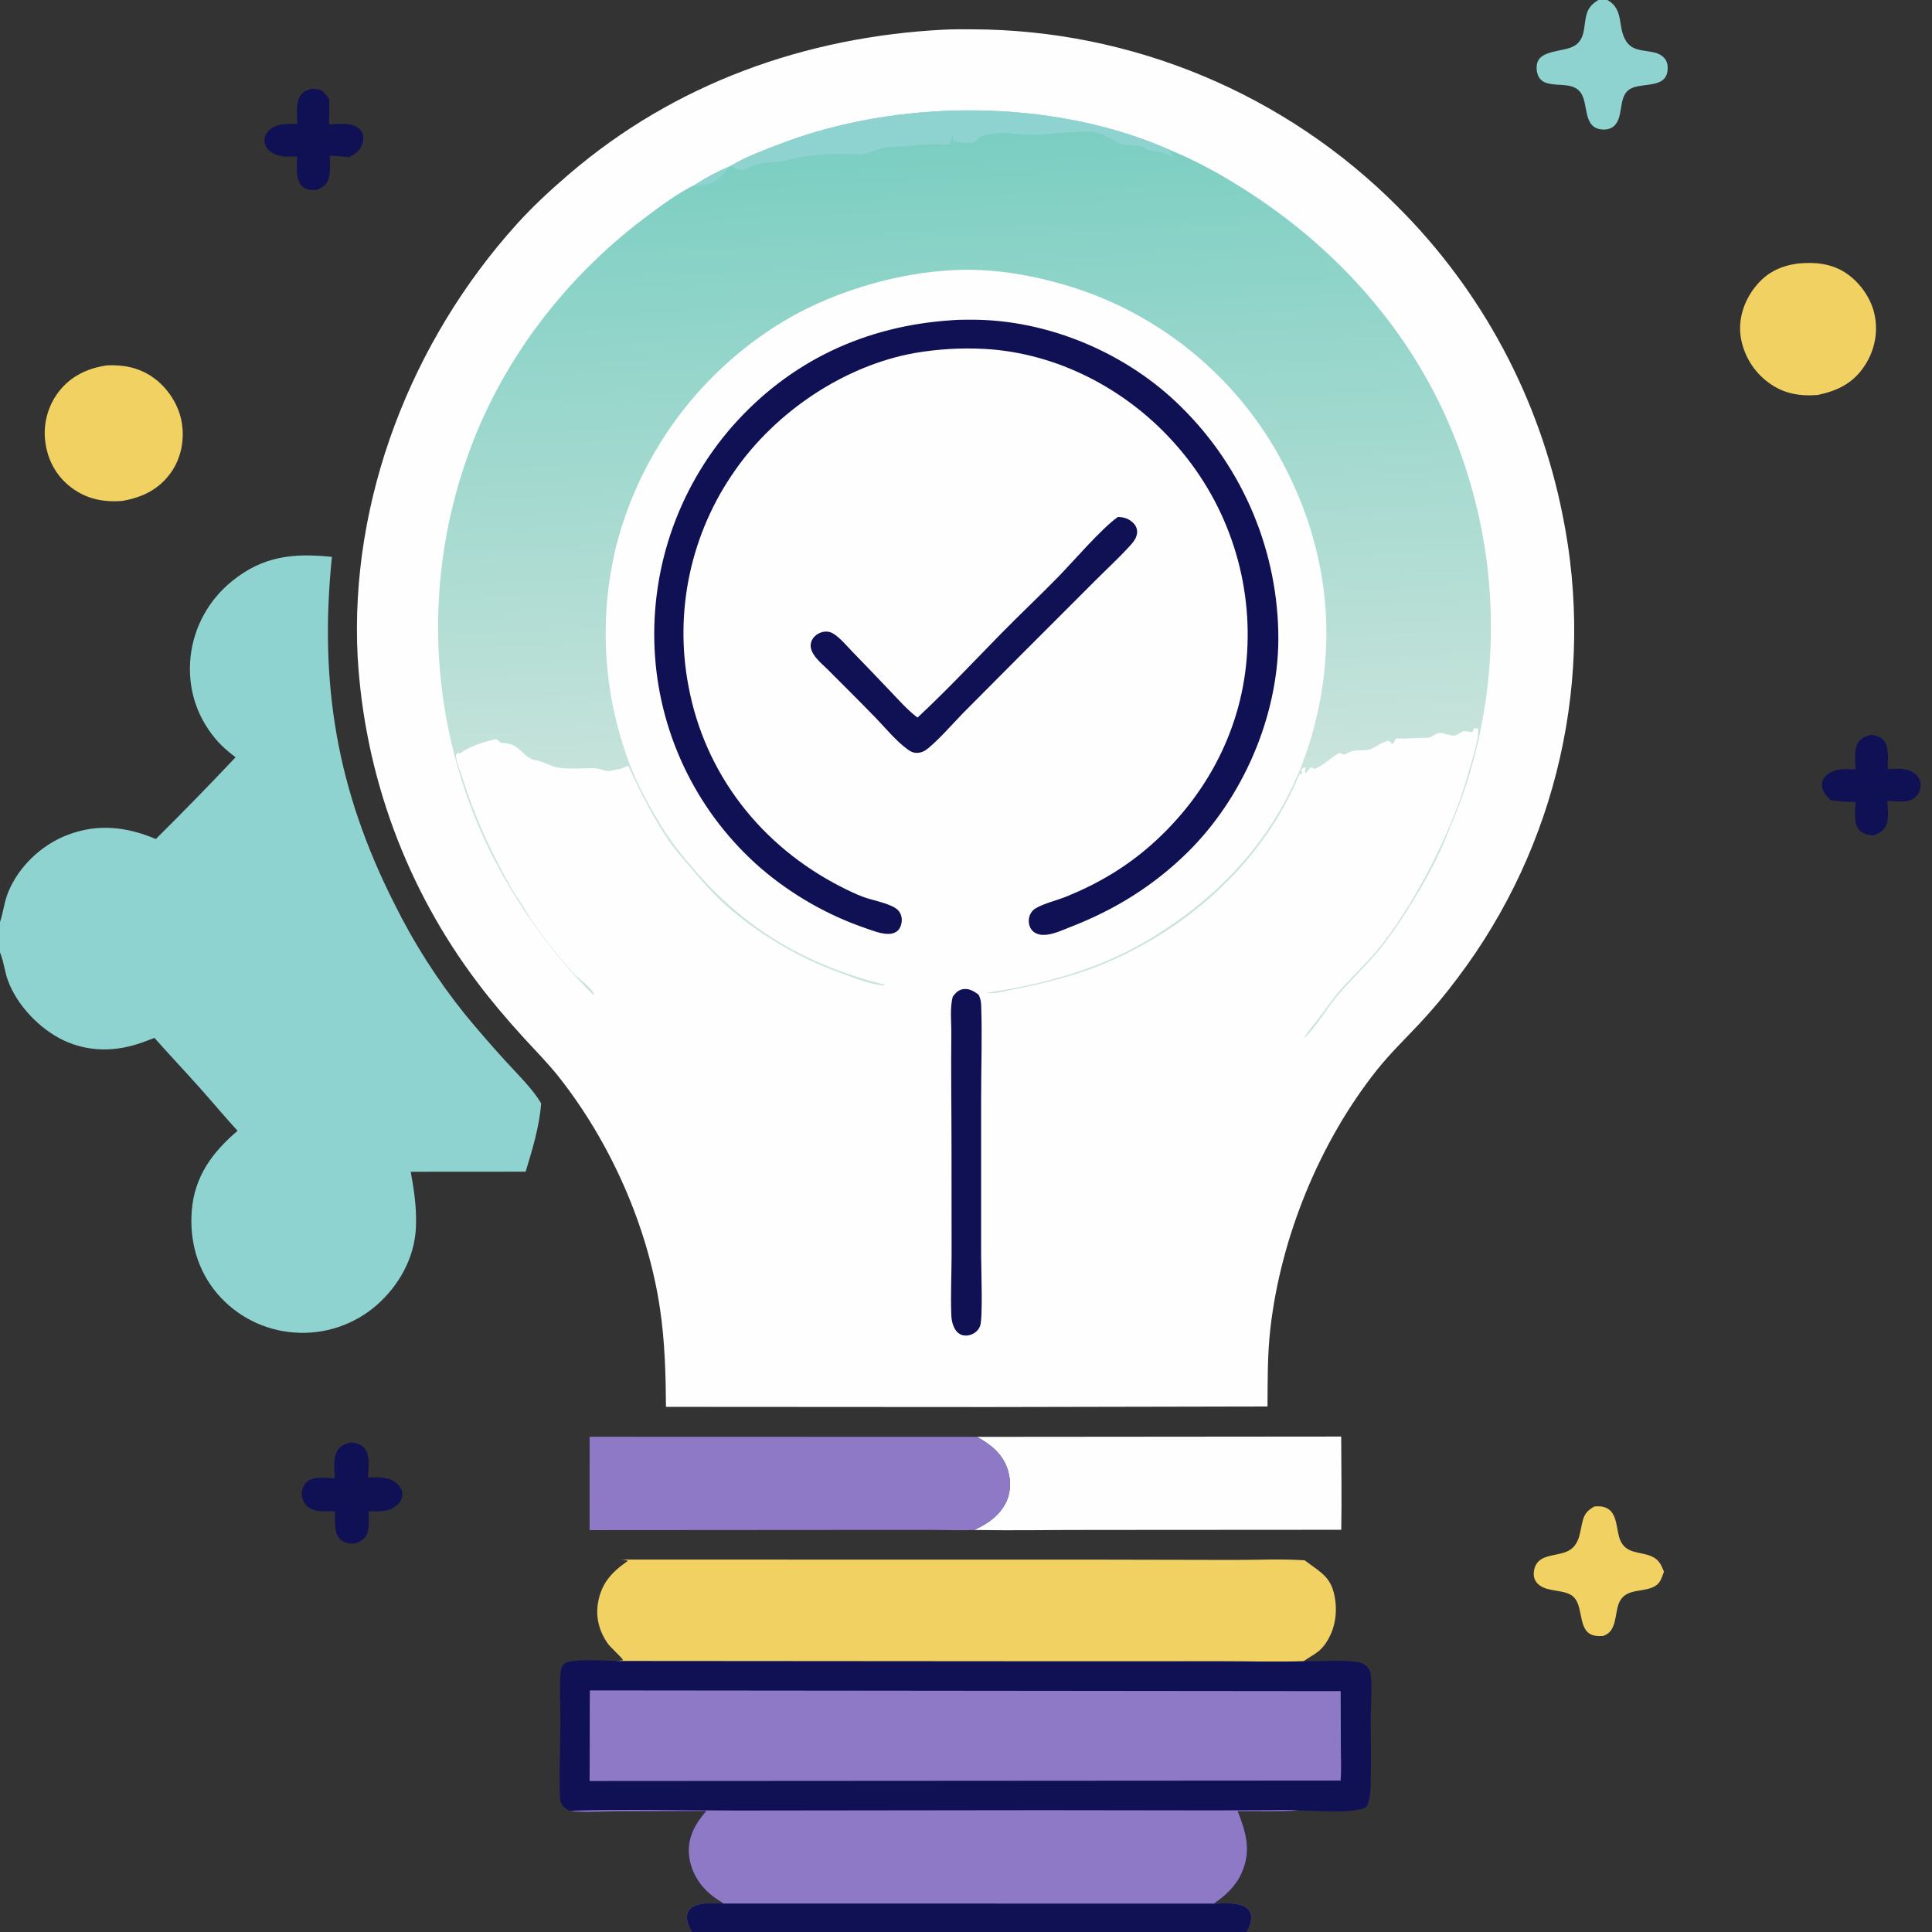 <svg width="150" height="150" viewBox="0 0 150 150" fill="none" xmlns="http://www.w3.org/2000/svg">
<rect x="0" y="0" width="150" height="150" fill="#333333" stroke="none"/>
<g clip-path="url(#clip0_47_2478)">
<path d="M75.848 111.557L104.13 111.533C104.138 113.944 104.175 116.36 104.136 118.772L84.892 118.784C81.813 118.779 78.727 118.837 75.649 118.789C75.668 118.777 75.685 118.763 75.704 118.754C76.661 118.301 77.482 117.756 78.021 116.806C78.477 116.003 78.519 115.032 78.255 114.158C77.87 112.888 76.952 112.171 75.848 111.557Z" fill="#FEFEFE"/>
<path d="M45.777 111.549L75.848 111.558C76.952 112.172 77.87 112.889 78.255 114.158C78.519 115.032 78.477 116.004 78.021 116.806C77.482 117.756 76.661 118.301 75.704 118.755C75.685 118.764 75.667 118.778 75.649 118.789C74.596 118.833 73.52 118.785 72.465 118.785L66.023 118.785L45.775 118.799L45.777 111.549Z" fill="#8D79C6"/>
<path d="M48.193 121.085L84.954 121.088L95.818 121.11C97.623 121.114 99.494 121.021 101.292 121.139L101.351 121.183C102.601 122.128 103.417 122.438 103.668 124.223C103.842 125.464 103.576 126.738 102.815 127.744C102.352 128.356 101.808 128.547 101.224 128.971C102.376 129.013 104.559 128.839 105.568 129.077C105.784 129.128 105.958 129.219 106.112 129.379C106.23 129.502 106.35 129.667 106.386 129.836C106.568 130.702 106.428 132.337 106.424 133.263C106.415 135.145 106.478 137.051 106.4 138.93C106.381 139.377 106.308 139.893 106.086 140.286C105.273 140.854 101.941 140.558 100.788 140.564C99.232 140.67 97.656 140.601 96.097 140.62C96.742 142.28 97.167 143.657 96.419 145.381C95.965 146.428 95.17 147.163 94.241 147.797C95.016 147.794 96.304 147.631 96.895 148.225C97.076 148.406 97.15 148.641 97.143 148.894C97.132 149.284 96.994 149.663 96.804 150H53.72C53.534 149.666 53.342 149.276 53.331 148.887C53.324 148.645 53.392 148.412 53.565 148.235C54.156 147.626 55.404 147.784 56.186 147.79C55.846 147.576 55.493 147.356 55.183 147.098C54.227 146.302 53.576 145.179 53.484 143.924C53.388 142.615 54.01 141.55 54.834 140.603L47.766 140.624C46.631 140.629 45.324 140.759 44.21 140.589C44.057 140.492 43.895 140.395 43.763 140.27C43.491 140.013 43.484 139.714 43.471 139.363C43.401 137.468 43.505 135.536 43.514 133.637C43.519 132.378 43.401 131.022 43.529 129.776C43.553 129.548 43.65 129.318 43.828 129.167C44.314 128.752 47.066 128.949 47.791 128.956C47.993 128.951 48.172 128.934 48.372 128.898C48.337 128.746 47.395 127.899 47.205 127.633C46.535 126.696 46.227 125.592 46.426 124.445C46.693 122.902 47.506 122.047 48.747 121.185C48.561 121.105 48.392 121.102 48.193 121.085Z" fill="#101055"/>
<path d="M44.21 140.589C48.602 140.448 53.012 140.57 57.406 140.568L80.906 140.54L94.348 140.557L98.548 140.539C99.286 140.537 100.055 140.496 100.788 140.564C99.233 140.67 97.656 140.601 96.097 140.62C96.742 142.28 97.167 143.657 96.419 145.382C95.965 146.428 95.17 147.163 94.241 147.797C95.016 147.794 96.304 147.632 96.895 148.225C97.076 148.406 97.15 148.641 97.143 148.894C97.132 149.284 96.994 149.663 96.804 150H53.72C53.534 149.666 53.342 149.277 53.331 148.887C53.324 148.645 53.392 148.412 53.565 148.235C54.156 147.626 55.404 147.784 56.186 147.79C55.846 147.576 55.493 147.356 55.183 147.098C54.227 146.302 53.576 145.179 53.484 143.924C53.388 142.615 54.01 141.55 54.834 140.603L47.767 140.624C46.631 140.629 45.324 140.759 44.21 140.589Z" fill="#8D79C6"/>
<path d="M56.186 147.79L94.241 147.797C95.016 147.794 96.304 147.632 96.895 148.225C97.076 148.406 97.15 148.641 97.143 148.894C97.132 149.284 96.994 149.663 96.804 150H53.72C53.534 149.666 53.342 149.277 53.331 148.887C53.324 148.645 53.392 148.412 53.565 148.235C54.156 147.626 55.404 147.784 56.186 147.79Z" fill="#101055"/>
<path d="M45.792 131.242L104.091 131.298L104.103 135.751C104.107 136.573 104.155 137.425 104.082 138.242L45.777 138.279L45.792 131.242Z" fill="#8D79C6"/>
<path d="M48.193 121.085L84.954 121.088L95.818 121.11C97.623 121.114 99.494 121.021 101.292 121.139L101.351 121.183C102.601 122.128 103.417 122.438 103.668 124.223C103.842 125.464 103.576 126.738 102.815 127.744C102.352 128.356 101.808 128.547 101.224 128.971C99.113 129.042 96.977 128.975 94.863 128.977L82.076 128.981L47.791 128.956C47.993 128.951 48.173 128.934 48.372 128.898C48.337 128.746 47.395 127.899 47.205 127.633C46.535 126.696 46.228 125.592 46.426 124.445C46.693 122.902 47.506 122.047 48.747 121.185C48.561 121.105 48.393 121.102 48.193 121.085Z" fill="#F1D161"/>
<path d="M24.213 6.892C24.358 6.896 24.509 6.899 24.652 6.923C25.093 6.999 25.328 7.357 25.552 7.705C25.586 8.355 25.563 9.007 25.55 9.657C26.142 9.639 26.875 9.539 27.438 9.736C27.734 9.84 28.023 10.049 28.145 10.347C28.261 10.627 28.219 10.939 28.113 11.214C27.91 11.742 27.588 11.969 27.086 12.191C26.595 12.156 26.105 12.119 25.614 12.079C25.613 12.671 25.692 13.43 25.468 13.985C25.3 14.403 25.004 14.559 24.609 14.733C24.532 14.742 24.455 14.749 24.377 14.752C24.038 14.768 23.688 14.685 23.44 14.438C22.91 13.909 23.055 12.837 23.072 12.146C22.311 12.171 21.498 12.235 20.894 11.675C20.68 11.477 20.532 11.209 20.528 10.913C20.525 10.62 20.668 10.345 20.872 10.141C21.463 9.55 22.32 9.617 23.085 9.621C23.071 8.973 22.946 8.079 23.274 7.502C23.492 7.121 23.805 6.995 24.213 6.892Z" fill="#101055"/>
<path d="M8.327 28.366C9.59 28.314 10.761 28.536 11.821 29.26C12.981 30.052 13.858 31.373 14.104 32.76C14.342 34.096 14.077 35.543 13.293 36.659C12.358 37.988 11.081 38.611 9.516 38.887C8.073 39.013 6.749 38.754 5.571 37.88C4.424 37.029 3.726 35.798 3.529 34.387C3.516 34.3 3.506 34.213 3.497 34.126C3.489 34.039 3.482 33.951 3.478 33.864C3.474 33.776 3.472 33.688 3.472 33.6C3.473 33.513 3.475 33.425 3.48 33.338C3.484 33.25 3.491 33.163 3.5 33.075C3.509 32.988 3.52 32.901 3.534 32.815C3.547 32.728 3.563 32.641 3.58 32.556C3.598 32.47 3.618 32.384 3.64 32.299C3.662 32.214 3.686 32.13 3.712 32.046C3.738 31.963 3.766 31.88 3.797 31.797C3.827 31.715 3.86 31.634 3.894 31.553C3.928 31.472 3.965 31.392 4.003 31.314C4.042 31.235 4.082 31.157 4.124 31.08C4.166 31.003 4.211 30.927 4.257 30.853C4.303 30.778 4.351 30.705 4.4 30.633C4.45 30.56 4.502 30.489 4.555 30.42C5.497 29.193 6.822 28.575 8.327 28.366Z" fill="#F1D161"/>
<path d="M27.214 111.993C27.584 112.012 27.999 112.129 28.263 112.403C28.779 112.938 28.592 114.038 28.569 114.718C29.326 114.696 30.124 114.624 30.757 115.129C31.02 115.339 31.218 115.625 31.241 115.968C31.262 116.28 31.104 116.571 30.891 116.789C30.276 117.415 29.426 117.344 28.624 117.333C28.607 117.902 28.718 118.635 28.468 119.16C28.272 119.574 27.922 119.713 27.512 119.854C27.084 119.84 26.715 119.806 26.397 119.487C25.9 118.987 26.013 117.97 26.013 117.324C25.335 117.325 24.399 117.447 23.862 116.959C23.828 116.927 23.796 116.894 23.765 116.859C23.735 116.824 23.706 116.788 23.679 116.75C23.652 116.712 23.627 116.673 23.604 116.633C23.581 116.592 23.561 116.551 23.542 116.508C23.524 116.466 23.508 116.422 23.493 116.378C23.479 116.334 23.468 116.289 23.458 116.244C23.449 116.198 23.442 116.152 23.437 116.106C23.433 116.06 23.43 116.013 23.43 115.967C23.431 115.638 23.566 115.298 23.81 115.074C24.35 114.578 25.314 114.755 25.985 114.779C25.975 114.127 25.853 113.244 26.176 112.659C26.405 112.245 26.781 112.111 27.214 111.993Z" fill="#101055"/>
<path d="M18.287 58.795C17.709 58.355 17.179 57.902 16.713 57.342C15.212 55.536 14.558 53.357 14.791 51.016C14.806 50.873 14.825 50.73 14.848 50.589C14.87 50.447 14.896 50.306 14.925 50.165C14.954 50.024 14.987 49.884 15.023 49.745C15.059 49.606 15.099 49.468 15.142 49.331C15.185 49.194 15.231 49.058 15.28 48.923C15.33 48.788 15.383 48.655 15.439 48.523C15.495 48.391 15.555 48.26 15.618 48.13C15.68 48.001 15.746 47.873 15.815 47.747C15.884 47.621 15.956 47.497 16.031 47.375C16.106 47.252 16.184 47.131 16.265 47.013C16.346 46.894 16.43 46.778 16.516 46.663C16.603 46.548 16.692 46.436 16.785 46.326C16.877 46.216 16.972 46.108 17.069 46.002C17.167 45.897 17.267 45.794 17.369 45.693C17.472 45.593 17.577 45.495 17.684 45.399C17.792 45.304 17.901 45.211 18.014 45.121C20.431 43.159 22.799 42.928 25.77 43.235C24.766 53.042 26.147 61.32 30.608 70.142C30.984 70.905 31.382 71.657 31.799 72.398C32.217 73.14 32.655 73.869 33.112 74.587C33.57 75.304 34.047 76.008 34.543 76.7C35.039 77.391 35.553 78.068 36.086 78.732C37.096 79.957 38.135 81.157 39.204 82.331C40.075 83.294 41.39 84.562 42.013 85.666C41.889 87.414 41.326 89.296 40.809 90.969L31.889 90.975C32.155 92.438 32.368 93.868 32.289 95.362C32.166 97.677 30.985 99.794 29.262 101.315C29.153 101.411 29.041 101.504 28.927 101.594C28.813 101.684 28.697 101.771 28.579 101.856C28.461 101.94 28.34 102.021 28.218 102.1C28.096 102.178 27.972 102.253 27.846 102.326C27.719 102.398 27.592 102.467 27.462 102.533C27.333 102.599 27.202 102.661 27.069 102.72C26.936 102.78 26.802 102.836 26.667 102.888C26.532 102.941 26.395 102.99 26.257 103.036C26.119 103.082 25.98 103.124 25.84 103.163C25.7 103.202 25.559 103.237 25.418 103.269C25.276 103.301 25.134 103.329 24.99 103.354C24.847 103.378 24.703 103.399 24.559 103.417C24.415 103.435 24.271 103.449 24.126 103.459C23.981 103.469 23.836 103.476 23.691 103.479C23.545 103.482 23.4 103.482 23.255 103.478C23.11 103.474 22.965 103.466 22.82 103.455C22.677 103.444 22.535 103.43 22.393 103.412C22.251 103.395 22.109 103.374 21.968 103.349C21.827 103.324 21.687 103.296 21.547 103.265C21.408 103.233 21.269 103.198 21.131 103.16C20.993 103.121 20.856 103.08 20.721 103.034C20.585 102.989 20.45 102.941 20.317 102.889C20.183 102.837 20.052 102.782 19.921 102.723C19.79 102.665 19.661 102.603 19.534 102.538C19.406 102.473 19.28 102.405 19.156 102.334C19.032 102.263 18.909 102.189 18.789 102.112C18.668 102.035 18.55 101.954 18.433 101.871C18.317 101.788 18.202 101.702 18.09 101.614C17.978 101.525 17.868 101.434 17.76 101.339C17.652 101.245 17.547 101.148 17.444 101.049C17.341 100.95 17.241 100.848 17.143 100.743C17.045 100.639 16.949 100.532 16.857 100.423C15.325 98.622 14.698 96.312 14.891 93.973C15.108 91.332 16.48 89.47 18.446 87.795C17.44 86.707 16.499 85.565 15.512 84.46C14.349 83.157 13.149 81.89 11.992 80.581C11.694 80.696 11.396 80.808 11.097 80.918C9.054 81.666 6.914 81.708 4.922 80.765C3.088 79.897 1.324 78.054 0.62 76.139C0.373 75.469 0.301 74.74 0.052 74.083C0.035 74.039 0.017 73.995 0 73.951V71.586C0.259 70.819 0.329 70.012 0.643 69.252C1.45 67.303 3.143 65.676 5.087 64.886C7.472 63.917 9.774 64.159 12.1 65.141C14.199 63.061 16.261 60.946 18.287 58.795Z" fill="#8ED3D0"/>
<path d="M145.215 57.062C145.577 57.068 145.944 57.171 146.2 57.44C146.711 57.977 146.568 59.032 146.556 59.719C147.309 59.684 148.134 59.578 148.742 60.129C148.986 60.349 149.124 60.653 149.118 60.983C149.112 61.322 148.951 61.663 148.705 61.895C148.195 62.377 147.19 62.2 146.533 62.182C146.558 62.753 146.673 63.506 146.455 64.041C146.268 64.497 145.891 64.687 145.457 64.864C145.052 64.835 144.61 64.748 144.331 64.423C143.884 63.904 144.049 62.907 144.071 62.262C143.423 62.264 142.777 62.221 142.135 62.133C141.805 61.806 141.473 61.433 141.453 60.941C141.442 60.664 141.565 60.425 141.76 60.236C142.389 59.627 143.265 59.707 144.065 59.738C144.049 59.118 143.925 58.247 144.241 57.694C144.464 57.306 144.807 57.186 145.215 57.062Z" fill="#101055"/>
<path d="M124.096 0H124.786C126.213 0.757 125.473 2.346 126.416 3.408C127.138 4.221 128.58 3.709 129.251 4.548C129.478 4.832 129.507 5.195 129.458 5.543C129.263 6.942 127.281 6.342 126.449 6.983C125.6 7.637 126.105 9.233 125.216 9.862C124.934 10.062 124.544 10.088 124.213 10.029C122.894 9.793 123.334 7.973 122.7 7.161C122.187 6.503 121.271 6.639 120.539 6.541C120.151 6.489 119.76 6.395 119.521 6.057C119.317 5.768 119.263 5.303 119.333 4.962C119.566 3.821 121.5 4.066 122.305 3.516C123.064 2.998 122.963 2.055 123.141 1.268C123.284 0.637 123.556 0.336 124.096 0Z" fill="#8ED3D0"/>
<path d="M123.779 116.968C124.097 116.933 124.397 116.936 124.696 117.065C125.614 117.465 125.462 118.773 125.788 119.563C126.24 120.658 127.307 120.445 128.205 120.824C128.79 121.071 128.965 121.466 129.188 122.018C129.111 122.242 129.033 122.479 128.925 122.69C128.494 123.534 127.289 123.376 126.524 123.666C125.338 124.117 125.645 125.36 125.23 126.303C125.058 126.691 124.859 126.865 124.467 127.014C124.267 127.028 124.053 127.03 123.855 126.998C122.484 126.774 122.968 124.903 122.247 124.064C121.555 123.259 119.867 123.761 119.23 122.762C119.036 122.459 119.051 122.071 119.15 121.737C119.495 120.57 120.998 120.88 121.851 120.357C122.692 119.842 122.656 118.859 122.895 118.017C123.048 117.477 123.304 117.242 123.779 116.968Z" fill="#F1D161"/>
<path d="M139.603 20.459C140.864 20.342 142.095 20.439 143.193 21.12C144.326 21.823 145.25 23.087 145.535 24.393C145.841 25.797 145.546 27.224 144.757 28.418C143.87 29.759 142.659 30.343 141.123 30.666C139.739 30.775 138.499 30.572 137.354 29.738C137.28 29.685 137.208 29.63 137.137 29.574C137.066 29.517 136.996 29.459 136.928 29.399C136.86 29.339 136.794 29.277 136.729 29.214C136.664 29.151 136.601 29.086 136.539 29.02C136.477 28.953 136.417 28.885 136.359 28.816C136.301 28.746 136.244 28.675 136.189 28.603C136.134 28.531 136.082 28.457 136.03 28.382C135.979 28.307 135.93 28.231 135.883 28.154C135.836 28.076 135.79 27.998 135.747 27.918C135.703 27.839 135.662 27.758 135.623 27.676C135.583 27.595 135.546 27.512 135.511 27.428C135.476 27.345 135.443 27.26 135.412 27.175C135.381 27.09 135.352 27.004 135.325 26.917C135.298 26.831 135.274 26.743 135.251 26.655C135.229 26.567 135.209 26.479 135.191 26.39C135.173 26.301 135.158 26.212 135.144 26.122C134.951 24.761 135.4 23.403 136.231 22.326C137.114 21.182 138.192 20.651 139.603 20.459Z" fill="#F1D161"/>
<path d="M73.286 2.303C74.024 2.264 74.776 2.272 75.516 2.276C75.898 2.277 76.28 2.283 76.663 2.294C77.045 2.304 77.427 2.32 77.809 2.34C78.191 2.36 78.572 2.384 78.953 2.414C79.335 2.443 79.715 2.477 80.096 2.516C80.476 2.555 80.856 2.598 81.235 2.646C81.615 2.694 81.993 2.747 82.371 2.804C82.749 2.861 83.127 2.923 83.503 2.99C83.88 3.056 84.255 3.127 84.63 3.203C85.005 3.279 85.379 3.359 85.751 3.444C86.124 3.529 86.496 3.619 86.867 3.713C87.237 3.807 87.607 3.905 87.975 4.008C88.343 4.111 88.71 4.219 89.076 4.331C89.441 4.443 89.805 4.56 90.168 4.681C90.531 4.802 90.892 4.927 91.252 5.057C91.611 5.187 91.969 5.321 92.326 5.46C92.682 5.598 93.036 5.741 93.389 5.889C93.742 6.036 94.093 6.188 94.442 6.344C94.791 6.5 95.138 6.66 95.484 6.824C95.829 6.989 96.172 7.157 96.513 7.33C96.854 7.503 97.193 7.68 97.53 7.861C97.867 8.042 98.201 8.227 98.533 8.417C98.865 8.606 99.195 8.799 99.522 8.997C99.85 9.194 100.175 9.396 100.498 9.601C100.82 9.807 101.14 10.016 101.457 10.229C101.775 10.442 102.089 10.659 102.402 10.88C102.714 11.101 103.023 11.326 103.329 11.555C103.636 11.783 103.94 12.015 104.241 12.251C104.541 12.487 104.839 12.727 105.134 12.97C105.429 13.213 105.721 13.46 106.01 13.711C106.299 13.961 106.585 14.215 106.868 14.473C107.15 14.73 107.43 14.991 107.706 15.255C107.983 15.519 108.256 15.787 108.525 16.058C108.729 16.261 108.93 16.466 109.129 16.672C109.329 16.879 109.526 17.087 109.722 17.297C109.917 17.507 110.111 17.719 110.302 17.933C110.494 18.147 110.684 18.362 110.871 18.579C111.059 18.797 111.245 19.016 111.428 19.236C111.612 19.457 111.793 19.679 111.973 19.904C112.152 20.128 112.33 20.353 112.505 20.581C112.68 20.808 112.853 21.037 113.025 21.267C113.196 21.498 113.365 21.73 113.532 21.964C113.698 22.197 113.863 22.432 114.025 22.669C114.188 22.906 114.348 23.144 114.506 23.384C114.664 23.623 114.82 23.864 114.974 24.107C115.127 24.349 115.279 24.593 115.428 24.838C115.577 25.084 115.724 25.331 115.868 25.578C116.013 25.826 116.155 26.076 116.295 26.326C116.435 26.577 116.573 26.829 116.708 27.082C116.843 27.335 116.976 27.59 117.107 27.846C117.237 28.101 117.365 28.358 117.491 28.616C117.617 28.874 117.741 29.133 117.862 29.394C117.983 29.654 118.101 29.915 118.217 30.178C118.334 30.44 118.447 30.704 118.559 30.968C118.67 31.233 118.779 31.498 118.886 31.765C118.992 32.032 119.096 32.299 119.197 32.568C119.299 32.836 119.398 33.106 119.495 33.376C119.591 33.647 119.685 33.918 119.776 34.19C119.868 34.462 119.957 34.735 120.044 35.009C120.13 35.282 120.214 35.557 120.295 35.832C120.377 36.107 120.456 36.383 120.532 36.66C120.608 36.937 120.682 37.214 120.753 37.492C120.824 37.771 120.893 38.049 120.959 38.329C121.025 38.608 121.088 38.888 121.149 39.169C121.21 39.449 121.268 39.73 121.324 40.012C121.403 40.399 121.476 40.787 121.545 41.176C121.613 41.565 121.676 41.954 121.734 42.345C121.793 42.735 121.845 43.127 121.893 43.519C121.941 43.911 121.983 44.303 122.021 44.696C122.058 45.089 122.09 45.483 122.117 45.877C122.144 46.271 122.166 46.665 122.182 47.059C122.199 47.454 122.21 47.849 122.216 48.243C122.222 48.638 122.223 49.033 122.219 49.428C122.215 49.823 122.205 50.217 122.19 50.612C122.175 51.007 122.155 51.401 122.13 51.795C122.105 52.189 122.074 52.583 122.039 52.976C122.003 53.369 121.962 53.762 121.916 54.154C121.87 54.546 121.819 54.938 121.763 55.328C121.706 55.719 121.645 56.109 121.578 56.498C121.511 56.888 121.439 57.276 121.362 57.663C121.285 58.05 121.203 58.437 121.116 58.822C121.029 59.207 120.937 59.591 120.839 59.973C120.742 60.356 120.639 60.737 120.532 61.117C120.424 61.497 120.312 61.876 120.195 62.253C120.077 62.63 119.955 63.005 119.827 63.379C119.7 63.752 119.568 64.124 119.43 64.495C119.293 64.865 119.151 65.233 119.004 65.6C118.857 65.966 118.705 66.331 118.549 66.693C118.392 67.056 118.231 67.416 118.065 67.774C117.898 68.132 117.727 68.488 117.552 68.842C117.376 69.196 117.196 69.547 117.011 69.896C116.826 70.245 116.637 70.591 116.443 70.935C116.249 71.279 116.05 71.62 115.847 71.959C115.644 72.298 115.437 72.634 115.225 72.967C115.013 73.3 114.796 73.63 114.576 73.958C114.355 74.285 114.13 74.609 113.901 74.931C113.672 75.252 113.438 75.571 113.2 75.886C112.272 77.139 111.243 78.373 110.175 79.51C109.069 80.688 107.898 81.82 106.891 83.088C102.446 88.688 99.435 96.073 98.629 103.169C98.401 105.175 98.421 107.185 98.409 109.2L76.828 109.243L51.706 109.228C51.687 106.655 51.619 104.141 51.239 101.59C50.285 95.19 47.392 88.682 43.385 83.61C42.505 82.497 41.499 81.498 40.547 80.449C39.348 79.13 38.176 77.753 37.103 76.329C36.93 76.102 36.76 75.873 36.592 75.642C36.424 75.412 36.258 75.18 36.094 74.946C35.93 74.712 35.769 74.477 35.609 74.241C35.45 74.004 35.293 73.766 35.138 73.526C34.982 73.287 34.83 73.046 34.679 72.803C34.528 72.561 34.38 72.317 34.234 72.072C34.088 71.827 33.944 71.581 33.803 71.333C33.661 71.085 33.522 70.836 33.385 70.586C33.248 70.335 33.113 70.084 32.98 69.831C32.848 69.578 32.718 69.324 32.591 69.069C32.463 68.814 32.338 68.558 32.215 68.3C32.092 68.043 31.971 67.784 31.853 67.524C31.735 67.264 31.619 67.004 31.506 66.742C31.393 66.48 31.282 66.217 31.173 65.953C31.065 65.689 30.959 65.424 30.855 65.158C30.752 64.892 30.65 64.626 30.552 64.358C30.453 64.09 30.357 63.822 30.263 63.552C30.169 63.282 30.078 63.012 29.989 62.741C29.901 62.47 29.815 62.198 29.731 61.925C29.647 61.652 29.566 61.379 29.487 61.104C29.409 60.83 29.332 60.555 29.259 60.279C29.185 60.004 29.114 59.727 29.046 59.45C28.977 59.173 28.911 58.896 28.848 58.617C28.785 58.339 28.724 58.06 28.666 57.781C28.608 57.502 28.552 57.222 28.499 56.941C28.446 56.661 28.395 56.38 28.347 56.099C28.299 55.818 28.254 55.536 28.212 55.254C28.169 54.972 28.129 54.689 28.091 54.406C28.054 54.123 28.019 53.84 27.987 53.557C27.955 53.273 27.925 52.989 27.898 52.705C27.871 52.421 27.847 52.137 27.825 51.852C27.803 51.568 27.784 51.283 27.767 50.998C27.137 38.756 31.956 26.45 40.118 17.406C41.373 16.015 42.734 14.764 44.154 13.543C52.37 6.484 62.529 2.851 73.286 2.303Z" fill="#FEFEFE"/>
<path d="M73.979 77.366C74.208 77.07 74.418 76.845 74.806 76.793C75.26 76.731 75.631 76.969 75.979 77.227C76.115 77.506 76.167 77.739 76.178 78.05C76.265 80.473 76.171 82.931 76.174 85.359L76.174 97.49C76.174 98.473 76.319 102.305 76.097 102.939C75.996 103.229 75.775 103.445 75.5 103.576C75.227 103.706 74.882 103.741 74.6 103.616C74.291 103.479 74.1 103.173 73.993 102.864C73.906 102.612 73.868 102.337 73.858 102.071C73.803 100.531 73.876 98.969 73.882 97.427L73.875 89.071C73.875 86.13 73.827 83.191 73.86 80.25C73.87 79.358 73.732 78.224 73.979 77.366Z" fill="#101055"/>
<path d="M86.791 40.14C87.212 40.143 87.581 40.248 87.903 40.527C88.13 40.722 88.284 40.974 88.288 41.281C88.293 41.745 87.972 42.11 87.677 42.433C86.81 43.379 85.861 44.247 84.956 45.156L78.912 51.203L74.775 55.361C73.904 56.253 73.051 57.263 72.1 58.065C71.835 58.289 71.556 58.449 71.2 58.452C70.912 58.455 70.713 58.361 70.485 58.196C69.555 57.524 68.752 56.52 67.95 55.695C66.724 54.434 65.474 53.194 64.232 51.948C63.782 51.511 63.074 50.945 62.956 50.295C62.908 50.027 62.976 49.761 63.136 49.542C63.337 49.268 63.663 49.087 63.998 49.044C64.26 49.011 64.504 49.065 64.724 49.209C65.264 49.562 65.748 50.157 66.2 50.619C67.171 51.62 68.137 52.626 69.097 53.637C69.752 54.322 70.395 55.058 71.144 55.643L71.235 55.713C73.481 53.623 75.582 51.38 77.729 49.19C79.176 47.713 80.685 46.298 82.13 44.82C83.328 43.594 85.549 40.999 86.791 40.14Z" fill="#101055"/>
<path d="M73.937 24.86C74.434 24.819 74.943 24.824 75.442 24.823C81.418 24.815 87.566 27.443 91.776 31.664C91.924 31.81 92.07 31.959 92.214 32.109C92.358 32.259 92.5 32.411 92.64 32.564C92.781 32.718 92.919 32.873 93.055 33.03C93.192 33.187 93.326 33.346 93.459 33.506C93.591 33.667 93.722 33.829 93.85 33.992C93.979 34.156 94.105 34.321 94.23 34.487C94.354 34.654 94.477 34.822 94.597 34.992C94.717 35.162 94.835 35.333 94.951 35.506C95.067 35.678 95.181 35.852 95.293 36.028C95.405 36.203 95.514 36.38 95.622 36.558C95.729 36.736 95.834 36.916 95.937 37.096C96.04 37.277 96.141 37.459 96.24 37.642C96.338 37.826 96.434 38.01 96.528 38.196C96.622 38.381 96.713 38.568 96.803 38.756C96.892 38.944 96.979 39.133 97.064 39.323C97.148 39.513 97.231 39.704 97.311 39.896C97.391 40.088 97.468 40.281 97.543 40.475C97.618 40.669 97.691 40.863 97.762 41.059C97.832 41.255 97.9 41.452 97.965 41.649C98.031 41.846 98.094 42.045 98.154 42.244C98.215 42.443 98.273 42.642 98.329 42.843C98.385 43.043 98.438 43.244 98.488 43.446C98.539 43.648 98.588 43.85 98.633 44.053C98.679 44.256 98.722 44.459 98.763 44.663C98.803 44.867 98.841 45.072 98.877 45.277C98.913 45.482 98.946 45.687 98.977 45.893C99.007 46.099 99.035 46.305 99.061 46.511C99.086 46.717 99.109 46.924 99.129 47.131C99.15 47.338 99.168 47.545 99.183 47.753C99.198 47.96 99.211 48.168 99.221 48.376C99.231 48.584 99.239 48.791 99.244 48.999C99.249 49.207 99.251 49.415 99.251 49.623C99.221 55.653 96.498 61.939 92.211 66.166C89.578 68.763 86.542 70.648 83.1 71.973C82.456 72.222 81.666 72.609 80.967 72.585C80.65 72.574 80.325 72.466 80.117 72.216C79.931 71.993 79.853 71.678 79.879 71.391C79.911 71.04 80.094 70.707 80.403 70.525C81.097 70.118 82.074 69.903 82.834 69.593C85.249 68.606 87.419 67.328 89.378 65.595C93.741 61.734 96.488 56.489 96.828 50.629C96.839 50.445 96.848 50.261 96.855 50.076C96.862 49.892 96.866 49.707 96.868 49.523C96.871 49.338 96.871 49.154 96.868 48.969C96.866 48.785 96.861 48.6 96.854 48.416C96.847 48.232 96.838 48.047 96.826 47.863C96.815 47.679 96.801 47.495 96.785 47.311C96.769 47.127 96.75 46.944 96.729 46.761C96.709 46.577 96.686 46.394 96.661 46.211C96.635 46.029 96.608 45.846 96.578 45.664C96.548 45.482 96.516 45.3 96.482 45.119C96.447 44.938 96.411 44.757 96.372 44.577C96.333 44.396 96.292 44.216 96.249 44.037C96.205 43.858 96.16 43.679 96.112 43.501C96.064 43.322 96.014 43.145 95.962 42.968C95.91 42.791 95.856 42.615 95.799 42.439C95.743 42.263 95.684 42.088 95.623 41.914C95.562 41.74 95.499 41.567 95.434 41.394C95.368 41.222 95.301 41.05 95.231 40.879C95.162 40.708 95.09 40.538 95.017 40.369C94.943 40.2 94.867 40.032 94.789 39.864C94.711 39.697 94.631 39.531 94.549 39.365C94.467 39.2 94.383 39.036 94.297 38.873C94.211 38.71 94.123 38.548 94.032 38.387C93.942 38.226 93.85 38.066 93.756 37.907C93.662 37.749 93.565 37.591 93.467 37.435C93.369 37.279 93.269 37.124 93.167 36.97C93.065 36.816 92.962 36.663 92.856 36.512C92.75 36.361 92.642 36.211 92.533 36.063C92.424 35.914 92.312 35.767 92.199 35.621C92.086 35.475 91.971 35.331 91.854 35.188C91.737 35.045 91.619 34.904 91.499 34.764C91.379 34.624 91.257 34.486 91.133 34.349C87.393 30.177 82.041 27.389 76.41 27.088C75.513 27.042 74.616 27.045 73.72 27.097C72.823 27.15 71.932 27.251 71.047 27.402C65.534 28.381 60.216 31.978 57.034 36.569C56.929 36.718 56.826 36.869 56.725 37.021C56.624 37.173 56.525 37.327 56.428 37.481C56.331 37.636 56.236 37.791 56.142 37.948C56.049 38.105 55.958 38.263 55.868 38.422C55.779 38.581 55.692 38.742 55.606 38.903C55.521 39.065 55.438 39.227 55.356 39.39C55.275 39.554 55.196 39.718 55.119 39.884C55.042 40.049 54.967 40.215 54.894 40.383C54.821 40.55 54.75 40.718 54.681 40.887C54.612 41.056 54.546 41.226 54.481 41.397C54.416 41.568 54.354 41.739 54.294 41.911C54.233 42.084 54.175 42.257 54.119 42.431C54.063 42.604 54.01 42.779 53.958 42.954C53.906 43.129 53.857 43.305 53.81 43.481C53.763 43.657 53.718 43.834 53.675 44.012C53.632 44.189 53.591 44.367 53.553 44.545C53.515 44.724 53.478 44.903 53.445 45.082C53.411 45.262 53.379 45.441 53.35 45.621C53.32 45.802 53.293 45.982 53.268 46.163C53.243 46.344 53.221 46.525 53.2 46.706C53.18 46.888 53.162 47.069 53.146 47.251C53.13 47.433 53.117 47.615 53.105 47.797C53.094 47.979 53.085 48.162 53.078 48.344C53.072 48.526 53.067 48.709 53.065 48.891C53.063 49.074 53.063 49.256 53.065 49.439C53.067 49.621 53.072 49.804 53.079 49.986C53.086 50.169 53.095 50.351 53.106 50.533C53.118 50.715 53.132 50.897 53.148 51.079C53.164 51.261 53.182 51.443 53.203 51.624C53.223 51.805 53.246 51.986 53.271 52.167C53.296 52.348 53.324 52.529 53.353 52.709C53.383 52.889 53.414 53.069 53.449 53.248C54.719 60.115 59.107 65.682 65.277 68.842C65.839 69.13 66.419 69.411 67.011 69.632C67.745 69.907 69.002 70.117 69.591 70.552C69.825 70.724 69.972 70.996 70.007 71.283C70.044 71.59 69.95 72.005 69.724 72.229C69.542 72.409 69.322 72.492 69.069 72.506C68.453 72.542 67.785 72.263 67.208 72.066C66.838 71.939 66.47 71.803 66.106 71.658C65.741 71.513 65.381 71.36 65.023 71.198C64.666 71.037 64.313 70.867 63.964 70.688C63.615 70.51 63.27 70.323 62.93 70.129C62.59 69.934 62.254 69.732 61.923 69.522C61.592 69.311 61.267 69.093 60.946 68.867C60.626 68.642 60.31 68.409 60.001 68.168C59.691 67.927 59.388 67.68 59.09 67.425C58.941 67.296 58.794 67.166 58.649 67.034C58.504 66.901 58.36 66.767 58.218 66.631C58.077 66.495 57.936 66.358 57.798 66.218C57.659 66.079 57.522 65.938 57.387 65.796C57.252 65.653 57.119 65.509 56.987 65.363C56.855 65.217 56.726 65.069 56.598 64.92C56.47 64.771 56.344 64.621 56.219 64.468C56.095 64.316 55.973 64.163 55.852 64.007C55.732 63.852 55.613 63.696 55.496 63.538C55.38 63.38 55.265 63.22 55.152 63.059C55.039 62.898 54.929 62.736 54.82 62.572C54.711 62.409 54.604 62.244 54.499 62.078C54.395 61.911 54.292 61.744 54.191 61.575C54.091 61.407 53.992 61.237 53.896 61.065C53.799 60.894 53.705 60.722 53.612 60.548C53.52 60.375 53.43 60.2 53.342 60.025C53.254 59.849 53.168 59.672 53.085 59.495C53.001 59.317 52.919 59.138 52.84 58.958C52.761 58.779 52.684 58.598 52.609 58.416C52.534 58.235 52.462 58.052 52.391 57.869C52.321 57.685 52.252 57.501 52.187 57.316C52.121 57.131 52.057 56.945 51.996 56.758C51.935 56.572 51.876 56.384 51.819 56.196C51.762 56.008 51.708 55.819 51.656 55.63C51.603 55.44 51.554 55.25 51.506 55.059C51.459 54.869 51.414 54.678 51.371 54.486C51.328 54.294 51.288 54.102 51.25 53.909C51.212 53.716 51.176 53.523 51.142 53.33C51.109 53.136 51.078 52.942 51.05 52.748C51.021 52.553 50.995 52.359 50.971 52.163C50.947 51.968 50.926 51.773 50.907 51.578C50.888 51.382 50.871 51.186 50.857 50.99C50.843 50.789 50.831 50.588 50.821 50.387C50.812 50.186 50.805 49.985 50.8 49.783C50.796 49.582 50.794 49.381 50.794 49.179C50.794 48.978 50.797 48.777 50.803 48.575C50.808 48.374 50.816 48.173 50.827 47.972C50.837 47.77 50.85 47.569 50.865 47.369C50.88 47.168 50.898 46.967 50.919 46.767C50.939 46.566 50.962 46.366 50.987 46.167C51.012 45.967 51.04 45.767 51.07 45.568C51.1 45.369 51.133 45.17 51.167 44.972C51.203 44.774 51.24 44.576 51.28 44.379C51.32 44.181 51.362 43.984 51.407 43.788C51.452 43.592 51.499 43.396 51.548 43.2C51.598 43.005 51.65 42.811 51.704 42.617C51.759 42.423 51.816 42.23 51.875 42.037C51.934 41.845 51.995 41.653 52.059 41.462C52.123 41.271 52.189 41.081 52.258 40.891C52.327 40.702 52.398 40.513 52.471 40.326C52.544 40.138 52.619 39.952 52.697 39.766C52.775 39.58 52.855 39.395 52.938 39.212C53.02 39.028 53.105 38.845 53.191 38.663C53.278 38.482 53.367 38.301 53.459 38.122C53.55 37.942 53.644 37.764 53.739 37.587C53.835 37.409 53.933 37.233 54.033 37.059C54.133 36.884 54.236 36.71 54.34 36.538C54.444 36.366 54.551 36.195 54.659 36.025C54.768 35.856 54.879 35.687 54.991 35.52C55.104 35.353 55.219 35.188 55.336 35.024C55.452 34.86 55.571 34.697 55.692 34.536C55.813 34.375 55.935 34.215 56.06 34.057C56.185 33.899 56.312 33.743 56.44 33.588C56.569 33.433 56.699 33.279 56.832 33.128C61.317 28.026 67.188 25.292 73.937 24.86Z" fill="#101055"/>
<path d="M56.806 12.842C57.79 12.221 59.438 11.609 60.544 11.184C69.822 7.62 81.775 7.621 90.895 11.668C93.095 12.571 95.156 13.745 97.142 15.043C103.961 19.497 109.52 25.758 112.673 33.319C112.784 33.586 112.893 33.855 112.999 34.124C113.104 34.393 113.207 34.664 113.307 34.935C113.407 35.207 113.504 35.48 113.598 35.753C113.692 36.027 113.783 36.301 113.87 36.577C113.958 36.853 114.043 37.13 114.125 37.407C114.207 37.684 114.286 37.963 114.362 38.242C114.438 38.521 114.51 38.801 114.58 39.082C114.65 39.363 114.717 39.645 114.78 39.927C114.844 40.209 114.904 40.492 114.962 40.776C115.019 41.059 115.074 41.343 115.125 41.628C115.176 41.913 115.224 42.198 115.27 42.484C115.315 42.77 115.357 43.056 115.395 43.343C115.434 43.63 115.47 43.917 115.503 44.204C115.535 44.492 115.565 44.779 115.591 45.068C115.617 45.356 115.64 45.644 115.66 45.933C115.681 46.221 115.697 46.51 115.711 46.799C115.725 47.088 115.736 47.377 115.743 47.667C115.75 47.956 115.755 48.245 115.756 48.535C115.757 48.824 115.755 49.113 115.75 49.403C115.745 49.692 115.737 49.981 115.725 50.27C115.714 50.559 115.699 50.848 115.682 51.137C115.664 51.426 115.643 51.715 115.619 52.003C115.595 52.291 115.568 52.579 115.538 52.867C115.507 53.155 115.474 53.442 115.437 53.729C115.401 54.016 115.361 54.303 115.319 54.589C115.276 54.875 115.23 55.161 115.181 55.446C115.132 55.731 115.08 56.016 115.025 56.3C114.97 56.584 114.911 56.867 114.85 57.15C114.789 57.433 114.724 57.715 114.657 57.996C114.589 58.278 114.519 58.558 114.445 58.838C114.372 59.118 114.295 59.397 114.215 59.675C114.136 59.953 114.053 60.23 113.967 60.507C113.449 62.202 112.75 63.855 112.072 65.491C111.072 67.905 108.545 72.059 106.804 74.079C105.809 75.234 104.686 76.265 103.72 77.449C102.966 78.373 102.045 79.926 101.188 80.651C101.596 80.01 102.065 79.481 102.519 78.88C103.1 78.114 103.645 77.315 104.292 76.602C105.097 75.717 105.982 74.894 106.755 73.984C109.657 70.566 112.77 64.518 113.951 60.192C114.193 59.302 114.846 57.41 114.764 56.574C114.653 56.556 114.555 56.543 114.443 56.542C114.402 56.643 114.363 56.744 114.315 56.843C114.152 56.83 113.76 56.738 113.623 56.773C113.375 56.836 113.167 57.093 112.909 57.112C112.536 57.14 112.074 56.865 111.732 56.907C111.41 56.946 111.203 57.289 110.799 57.283C110.006 57.272 109.216 57.37 108.424 57.332C108.255 57.467 108.239 57.733 108.078 57.767C108.052 57.736 108.027 57.705 108.001 57.675C107.895 57.553 107.944 57.595 107.816 57.517C107.262 57.598 106.927 57.964 106.435 58.15C105.838 58.375 105.361 58.092 104.648 58.453C104.549 58.503 104.445 58.547 104.344 58.593L103.996 58.45C103.329 58.82 102.816 59.383 102.095 59.696L101.761 59.57C101.644 59.718 101.526 59.863 101.4 60.003L101.331 59.987C101.292 59.805 101.339 59.755 101.399 59.583C101.228 59.595 101.153 59.647 101.015 59.744C101.036 59.949 101.172 59.935 101.042 60.1L100.886 60.097C98.181 66.761 92.446 71.971 85.895 74.747C83.487 75.767 80.99 76.376 78.427 76.865C77.871 76.971 77.121 77.2 76.572 77.081C80.897 76.445 85.101 75.334 88.896 73.12C95.364 69.346 100.085 63.837 102.013 56.49C104.014 48.864 102.883 41.502 98.91 34.709C98.793 34.511 98.672 34.315 98.55 34.12C98.427 33.925 98.302 33.732 98.175 33.54C98.047 33.348 97.918 33.158 97.786 32.969C97.654 32.781 97.519 32.594 97.383 32.409C97.246 32.223 97.107 32.04 96.966 31.858C96.825 31.676 96.682 31.496 96.536 31.318C96.391 31.139 96.243 30.963 96.093 30.788C95.943 30.613 95.791 30.44 95.637 30.269C95.483 30.098 95.327 29.929 95.168 29.762C95.01 29.595 94.85 29.43 94.687 29.267C94.525 29.104 94.361 28.942 94.194 28.783C94.028 28.624 93.86 28.467 93.69 28.312C93.519 28.157 93.347 28.004 93.174 27.853C92.999 27.702 92.824 27.554 92.646 27.407C92.469 27.261 92.289 27.116 92.108 26.974C91.927 26.832 91.744 26.692 91.56 26.555C91.375 26.417 91.189 26.282 91.001 26.149C90.813 26.016 90.624 25.885 90.433 25.757C90.242 25.628 90.049 25.502 89.855 25.379C89.661 25.255 89.465 25.134 89.268 25.015C89.071 24.896 88.872 24.78 88.672 24.666C88.472 24.552 88.27 24.44 88.068 24.331C87.865 24.222 87.661 24.116 87.456 24.012C87.25 23.908 87.044 23.806 86.836 23.707C86.628 23.609 86.419 23.512 86.209 23.418C85.998 23.325 85.787 23.233 85.575 23.145C85.362 23.056 85.148 22.97 84.934 22.887C84.719 22.804 84.504 22.723 84.287 22.645C84.071 22.567 83.853 22.491 83.635 22.419C83.416 22.346 83.197 22.276 82.977 22.209C82.757 22.141 82.536 22.077 82.314 22.015C82.092 21.953 81.87 21.894 81.647 21.837C79.568 21.293 77.348 20.951 75.198 20.944C70.475 20.929 65.048 22.454 60.989 24.851C60.788 24.971 60.589 25.092 60.391 25.216C60.194 25.34 59.998 25.466 59.803 25.595C59.609 25.724 59.416 25.855 59.224 25.988C59.033 26.122 58.843 26.258 58.655 26.396C58.467 26.534 58.281 26.674 58.096 26.817C57.912 26.959 57.729 27.104 57.548 27.251C57.367 27.398 57.187 27.548 57.01 27.699C56.833 27.851 56.657 28.004 56.483 28.16C56.31 28.316 56.138 28.474 55.968 28.633C55.798 28.793 55.63 28.955 55.464 29.119C55.298 29.283 55.135 29.449 54.973 29.617C54.811 29.785 54.651 29.955 54.493 30.127C54.336 30.299 54.18 30.473 54.026 30.648C53.873 30.824 53.722 31.002 53.573 31.181C53.423 31.36 53.276 31.542 53.132 31.725C52.987 31.907 52.844 32.092 52.704 32.279C52.564 32.465 52.426 32.653 52.29 32.843C52.155 33.033 52.022 33.224 51.891 33.417C51.76 33.61 51.631 33.805 51.505 34.001C51.378 34.197 51.255 34.395 51.133 34.594C51.012 34.793 50.893 34.994 50.776 35.196C50.66 35.398 50.546 35.602 50.434 35.806C50.322 36.011 50.213 36.218 50.107 36.425C50 36.633 49.896 36.842 49.795 37.051C49.693 37.262 49.594 37.473 49.498 37.685C49.402 37.898 49.308 38.111 49.217 38.326C49.126 38.541 49.037 38.757 48.952 38.974C48.866 39.191 48.783 39.408 48.702 39.627C48.622 39.846 48.544 40.066 48.468 40.287C48.393 40.508 48.321 40.73 48.251 40.952C48.181 41.175 48.114 41.398 48.05 41.623C47.986 41.847 47.924 42.072 47.865 42.298C47.776 42.658 47.693 43.02 47.618 43.383C47.543 43.747 47.475 44.112 47.413 44.478C47.352 44.844 47.298 45.211 47.252 45.579C47.205 45.948 47.165 46.317 47.133 46.686C47.1 47.056 47.075 47.426 47.057 47.797C47.039 48.168 47.029 48.539 47.025 48.91C47.022 49.282 47.025 49.653 47.036 50.024C47.047 50.395 47.065 50.765 47.091 51.136C47.116 51.506 47.149 51.876 47.189 52.245C47.228 52.614 47.276 52.982 47.33 53.349C47.384 53.717 47.445 54.083 47.514 54.448C47.582 54.812 47.658 55.176 47.74 55.538C47.823 55.9 47.912 56.26 48.009 56.618C48.106 56.977 48.209 57.333 48.32 57.687C48.43 58.042 48.548 58.394 48.672 58.744C48.796 59.093 48.927 59.441 49.065 59.785C49.67 61.26 50.461 62.675 51.284 64.038C52.04 65.293 52.932 66.392 53.883 67.5C57.922 72.205 62.714 74.969 68.701 76.452L68.639 76.502C67.506 76.459 65.871 75.749 64.803 75.362C61.796 74.272 58.334 72.149 56.003 69.96C55.118 69.129 54.347 68.205 53.561 67.283C52.99 66.615 52.41 65.976 51.914 65.247C50.677 63.43 49.721 61.477 48.794 59.492L48.684 59.465C48.291 59.741 47.847 59.729 47.396 59.847C47.036 59.942 46.568 59.653 46.182 59.642C45.254 59.618 44.245 59.756 43.322 59.597C42.726 59.495 42.213 59.123 41.593 59.027C40.582 58.872 40.346 57.638 39.022 57.696C38.838 57.704 38.697 57.47 38.517 57.388C37.722 57.538 36.42 57.948 35.792 58.453C35.776 58.466 35.761 58.479 35.745 58.492L35.502 58.455L35.367 58.671L35.398 58.58C35.387 59.089 35.736 59.891 35.892 60.383C36.858 63.417 38.143 66.233 39.724 68.997C40.077 69.614 40.515 70.18 40.867 70.794C41.651 72.164 43.462 74.419 44.553 75.585C44.922 75.979 46.009 76.737 46.12 77.219L46.062 77.249C42.718 73.873 40.09 70.201 37.974 65.939C37.832 65.647 37.695 65.354 37.561 65.06C37.427 64.765 37.296 64.469 37.17 64.171C37.043 63.873 36.92 63.574 36.8 63.273C36.681 62.972 36.565 62.669 36.453 62.366C36.341 62.062 36.233 61.757 36.129 61.451C36.024 61.144 35.923 60.836 35.826 60.528C35.73 60.219 35.636 59.909 35.547 59.597C35.458 59.286 35.372 58.974 35.291 58.661C35.209 58.348 35.131 58.033 35.057 57.718C34.983 57.403 34.913 57.087 34.847 56.77C34.781 56.453 34.719 56.136 34.66 55.817C34.602 55.499 34.548 55.18 34.497 54.86C34.447 54.54 34.4 54.22 34.357 53.899C34.315 53.578 34.276 53.257 34.241 52.935C34.206 52.613 34.176 52.291 34.149 51.968C34.122 51.645 34.099 51.322 34.08 50.999C34.061 50.676 34.046 50.353 34.035 50.029C34.024 49.706 34.017 49.382 34.014 49.058C34.011 48.734 34.012 48.411 34.017 48.087C34.022 47.764 34.031 47.44 34.044 47.117C34.057 46.793 34.074 46.47 34.095 46.147C34.115 45.824 34.14 45.501 34.169 45.178C34.198 44.856 34.23 44.534 34.267 44.212C34.304 43.891 34.344 43.569 34.389 43.249C34.433 42.928 34.482 42.608 34.534 42.289C34.587 41.969 34.643 41.651 34.703 41.332C34.764 41.014 34.828 40.697 34.895 40.38C34.964 40.064 35.035 39.748 35.111 39.434C35.187 39.119 35.267 38.805 35.35 38.492C35.434 38.18 35.521 37.868 35.612 37.557C35.703 37.246 35.798 36.937 35.897 36.629C35.996 36.321 36.098 36.013 36.205 35.708C38.753 28.255 43.762 21.658 50.033 16.934C51.262 16.008 52.587 15.014 53.972 14.336C54.785 13.804 55.705 13.315 56.6 12.936C56.662 12.891 56.736 12.87 56.806 12.842Z" fill="url(#paint0_linear_47_2478)"/>
<path d="M56.6 12.935C56.536 13.176 56.235 13.386 56.065 13.581C55.696 14.004 55.057 14.368 54.486 14.39C54.399 14.393 54.313 14.391 54.226 14.388L54.13 14.495C53.999 14.437 54.057 14.484 53.972 14.336C54.786 13.804 55.705 13.315 56.6 12.935Z" fill="#8ED3D0"/>
<path d="M56.806 12.842C57.79 12.221 59.438 11.609 60.544 11.184C69.822 7.62 81.775 7.621 90.895 11.668L90.842 11.829C90.912 11.92 91.002 11.987 91 12.105L90.852 12.142C90.832 12.126 90.812 12.108 90.791 12.092C90.221 11.631 89.592 11.906 88.971 11.528C88.292 11.115 87.833 11.348 87.118 11.207C86.942 11.172 86.762 11.045 86.603 10.96C85.799 10.528 85.112 10.097 84.169 10.222C83.883 10.259 83.585 10.235 83.296 10.256C82.121 10.339 80.916 10.473 79.738 10.458C78.938 10.448 78.117 10.231 77.321 10.364C76.954 10.425 76.435 10.469 76.096 10.606C75.948 10.665 75.844 10.905 75.715 10.994C75.417 11.202 74.335 11.079 74.01 10.94C73.964 10.8 73.983 10.725 74.001 10.582L73.924 10.535C73.862 10.763 73.804 10.993 73.731 11.219C73.144 11.231 72.552 11.178 71.969 11.204C71.406 11.228 70.847 11.322 70.285 11.356C69.778 11.386 69.226 11.366 68.727 11.453C68.114 11.56 67.525 11.9 66.908 11.971C66.227 12.049 65.522 11.912 64.836 11.947C63.924 11.994 62.938 12.065 62.039 12.22C61.544 12.306 61.059 12.445 60.563 12.524C59.801 12.646 58.968 12.581 58.276 12.949C58.026 13.082 57.803 13.222 57.515 13.239C57.277 13.14 56.944 13.059 56.806 12.842Z" fill="#8ED3D0"/>
</g>
<defs>
<linearGradient id="paint0_linear_47_2478" x1="72.998" y1="10.493" x2="75.451" y2="61.167" gradientUnits="userSpaceOnUse">
<stop stop-color="#7BCEC2"/>
<stop offset="1" stop-color="#CAE4DC"/>
</linearGradient>
<clipPath id="clip0_47_2478">
<rect width="150" height="150" fill="white"/>
</clipPath>
</defs>
</svg>
